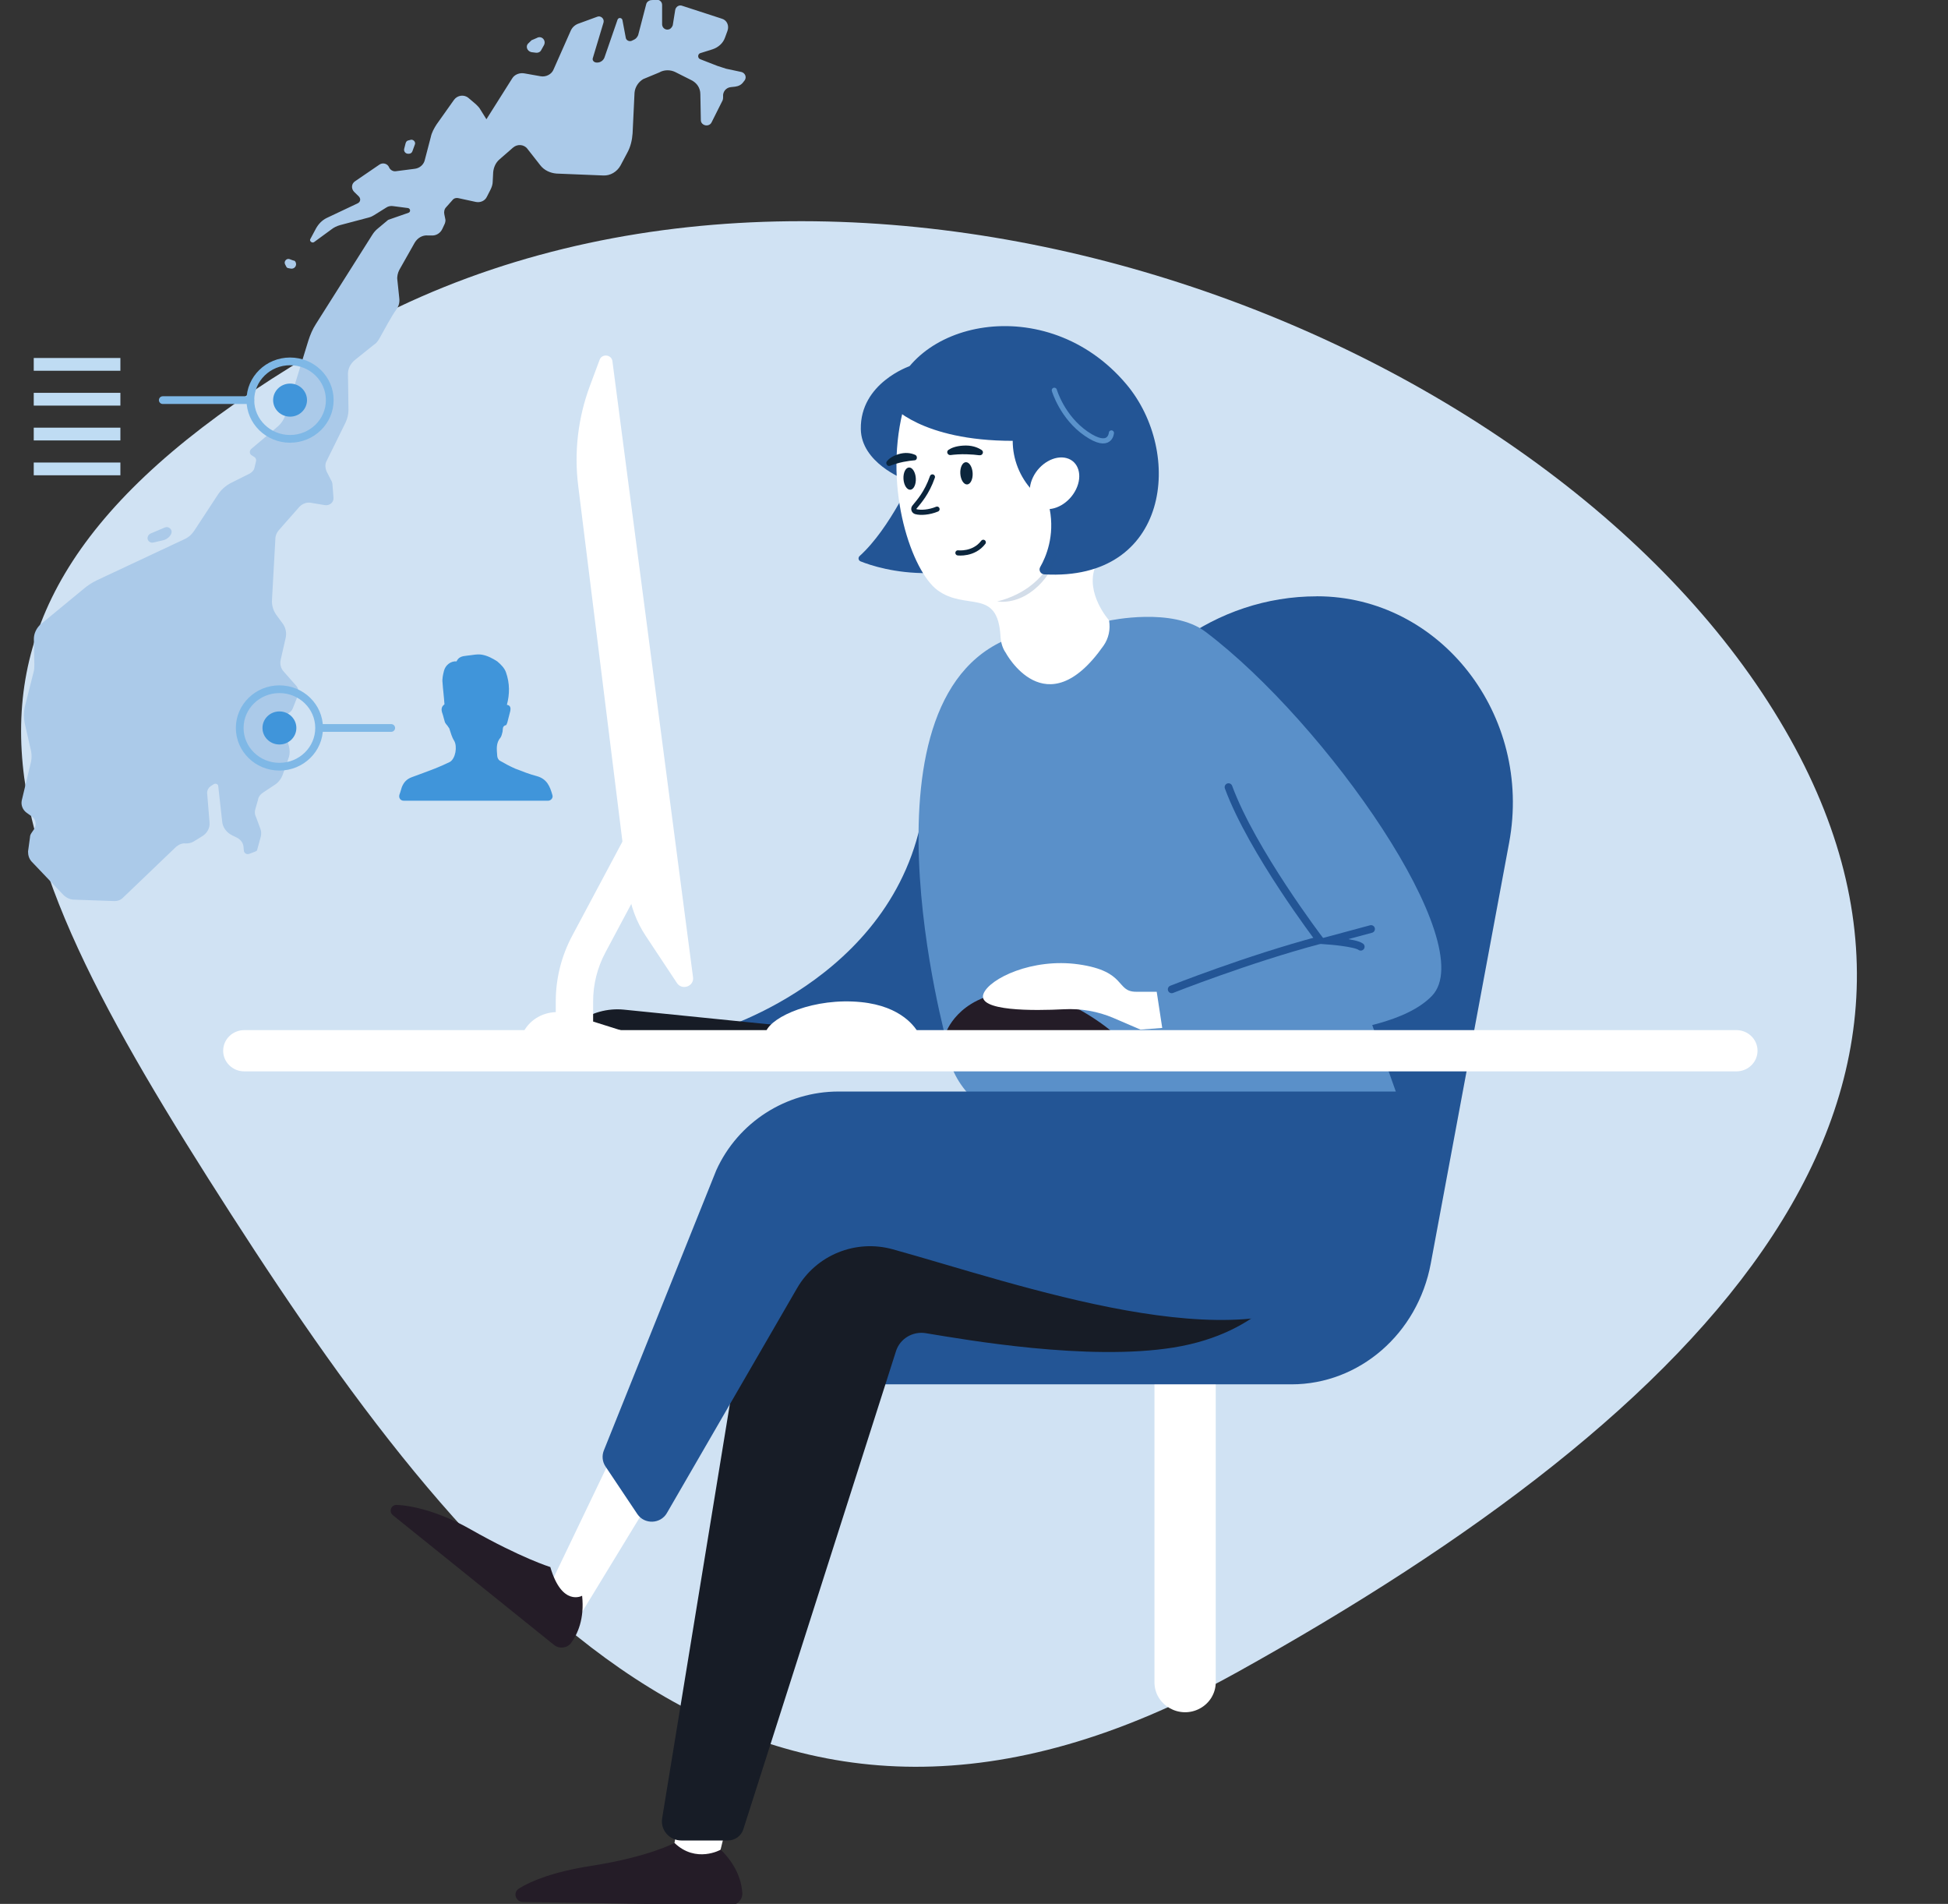 <svg width="1706" height="1667" viewBox="0 0 1706 1667" fill="none" xmlns="http://www.w3.org/2000/svg">
<rect x="0" y="0" width="1706" height="1667" fill="#333333" stroke="none"/>
<g clip-path="url(#clip0_1828_4232)">
<path d="M1082.17 1464.91C1495.82 1235.25 1767.59 955.534 1548.39 614.59C1329.18 273.647 722.927 59.599 309.281 289.257C-104.365 518.915 -16.799 722.287 202.406 1063.23C421.611 1404.17 668.476 1694.52 1082.12 1464.91H1082.17Z" fill="#D0E2F3"/>
<path d="M223.793 745.53L218.282 747.599C216.163 748.426 214.043 747.185 213.62 745.117L213.196 740.98C212.772 737.671 210.652 735.19 207.685 733.535L203.446 731.467C198.36 728.985 194.968 724.435 194.544 719.058L191.153 688.45C191.153 686.382 188.61 685.555 186.915 686.795L184.371 688.45C182.676 689.691 181.404 691.759 181.404 694.241L183.523 720.299C183.947 724.849 181.404 729.399 177.589 731.881L169.535 736.844C167.416 738.085 165.296 738.499 162.753 738.499C159.786 738.085 156.818 739.326 154.275 741.394L107.647 786.066C105.528 788.134 102.984 788.961 100.441 788.961L64.834 787.72C61.443 787.72 58.052 786.066 55.509 783.584L27.532 754.217C25.413 751.735 24.565 748.839 24.565 745.53L26.261 733.122C26.261 731.881 26.684 730.64 27.532 729.399L30.076 725.676C32.195 721.954 31.347 717.404 27.956 714.922L23.293 711.613C19.902 709.131 18.207 704.995 19.054 700.859L26.684 669.01C27.956 664.46 27.956 659.91 26.684 655.36L21.598 633.024C20.75 628.474 20.75 623.924 21.598 619.374L29.228 589.18C30.076 586.698 30.076 583.803 30.076 581.321L29.652 559.399C29.652 554.849 31.771 550.299 35.162 546.99L73.312 515.554C76.703 512.659 80.518 510.177 84.757 508.109L161.481 472.124C165.296 470.469 168.263 467.574 170.383 464.265L190.73 433.243C193.697 428.693 197.512 425.384 202.174 422.902L218.706 414.63C220.826 413.389 222.521 411.734 222.945 409.253L224.217 403.875C224.641 402.221 223.793 400.566 222.097 399.739L220.826 398.912C218.282 397.671 218.282 394.776 219.978 393.121L242.02 374.508C246.259 371.199 249.226 366.649 250.498 361.686L269.997 298.401C271.692 293.024 273.812 288.06 276.779 283.51L325.95 205.749C327.222 203.68 328.917 201.612 331.037 199.958L339.938 192.512L357.742 186.308C359.861 185.481 359.437 182.585 357.318 182.172L344.601 180.517C342.482 180.104 339.938 180.517 338.243 181.758L327.646 188.376C326.374 189.203 324.678 190.031 322.983 190.444L297.973 197.062C295.006 197.89 292.463 199.13 290.343 200.785L275.083 211.953C273.388 213.194 270.845 211.126 271.692 209.471L276.779 199.958C278.898 196.235 281.866 192.926 286.105 190.858L313.233 178.036C315.777 176.795 316.201 173.899 314.081 171.831L310.266 168.109C307.299 165.213 307.723 160.663 311.114 158.595L332.308 144.118C335.276 142.05 339.515 143.291 340.786 146.6C341.634 148.668 344.177 150.323 346.721 149.909L362.829 147.841C367.491 147.427 371.306 144.118 372.154 139.568L377.241 120.128C378.089 115.992 380.208 112.269 382.327 108.96L397.587 87.451C400.555 83.315 406.489 82.488 410.304 85.797L416.662 91.174C417.934 92.415 419.206 93.656 420.054 94.897L425.988 104.41L448.454 68.838C450.573 65.116 455.236 63.461 459.475 64.288L473.463 66.77C478.126 67.597 483.213 65.116 484.909 60.566L499.745 27.062C501.016 24.167 503.136 22.099 506.103 20.858L523.059 14.653C526.026 13.412 529.417 16.308 528.569 19.617L519.244 50.639C518.396 52.707 520.091 54.775 522.635 54.775H523.059C526.026 54.775 528.569 52.707 529.417 50.225L540.862 17.135C541.71 15.067 544.677 15.481 545.101 17.549L548.068 33.267C548.492 35.335 551.035 36.575 553.155 35.748L554.85 34.921C556.97 34.094 558.665 32.026 559.089 29.958L565.871 3.899C566.295 1.831 567.991 0.59 569.686 0.176L574.349 -0.237C577.316 -0.651 579.86 1.417 579.86 4.313V21.271C579.86 24.58 583.251 27.062 586.642 25.408C587.914 24.58 588.761 23.34 589.185 22.099L591.305 8.863C591.729 5.967 594.696 3.899 597.663 5.14L631.998 16.308C636.661 17.549 638.78 22.512 637.085 27.062L634.965 32.853C633.27 37.816 629.031 41.539 623.944 43.194L613.347 46.503C610.804 47.33 610.804 51.052 613.347 51.88L628.183 57.67C630.726 58.498 633.27 59.325 635.813 60.152L649.377 63.048C652.345 63.875 654.04 67.184 652.345 70.079L651.073 71.734C649.378 74.216 646.834 75.456 643.867 75.87L640.052 76.284C635.813 76.697 632.846 80.42 633.27 84.556C633.27 85.797 633.27 87.452 632.422 88.692L623.096 107.306C621.825 109.787 618.434 110.615 615.89 108.96C614.619 108.133 613.771 106.892 613.771 105.238L613.347 82.488C613.347 77.111 610.38 72.561 605.293 70.079L591.305 63.048C587.066 60.98 581.555 60.98 577.316 63.461L563.328 69.252C559.089 71.734 556.122 76.284 555.698 81.247L554.002 116.819C553.578 122.61 552.307 128.401 549.34 133.778L543.405 144.945C540.438 150.323 534.504 154.045 528.145 153.632L487.452 151.977C481.941 151.564 476.431 149.082 473.04 144.532L462.019 130.469C459.051 126.332 453.117 125.919 449.302 129.228L437.433 139.568C434.042 142.464 432.346 146.6 431.922 150.736L431.498 159.009C431.498 161.491 430.651 163.972 429.379 166.454L426.412 172.245C424.716 175.967 420.477 177.622 416.662 176.795L401.402 173.486C399.707 173.072 397.587 173.486 396.316 175.14L390.805 181.345C389.11 182.999 388.686 185.481 389.11 187.549L389.957 191.685C390.381 192.926 389.957 194.581 389.533 195.822L387.414 200.371C385.718 204.094 381.904 206.576 377.665 206.162H374.697C370.035 205.749 365.796 208.23 363.252 212.367L349.688 236.357C348.416 238.839 347.569 242.148 347.992 245.043L349.688 261.174C350.112 264.897 349.264 268.206 346.721 271.515C342.906 276.892 335.7 290.128 332.308 296.333C331.037 298.401 329.765 300.469 327.646 301.71L311.114 314.946C306.875 318.255 304.332 323.218 304.756 328.595L305.18 358.79C305.18 362.513 304.332 366.235 302.636 369.958L286.105 403.462C284.409 406.357 284.833 410.08 286.105 412.975L289.92 420.42C290.767 421.661 291.191 423.316 291.191 424.557L292.039 435.725C292.463 439.861 288.648 442.756 284.833 442.343L272.54 440.275C268.725 439.447 264.91 441.102 262.367 443.583L244.14 464.265C242.444 466.333 241.172 468.815 241.172 471.71L238.205 525.068C237.781 530.031 239.477 535.408 242.868 539.545L247.107 545.335C250.074 549.058 251.346 554.022 250.074 558.985L245.835 577.598C244.987 581.321 245.835 585.044 248.378 587.939L258.976 599.934C261.519 602.416 261.943 606.138 260.671 609.447L256.432 620.202C255.585 622.27 254.313 623.511 252.193 624.752L251.77 625.165C247.955 626.82 246.259 630.956 247.531 634.679L253.041 653.292C253.889 656.601 253.889 659.91 253.041 662.805L247.531 678.523C246.259 681.832 244.14 684.727 241.172 686.795L230.575 693.827C228.032 695.482 226.336 697.55 225.912 700.445L223.793 707.89C222.945 710.372 222.945 712.854 224.217 715.336L228.032 725.676C228.879 727.745 228.88 730.226 228.456 732.294L225.065 744.703C225.488 744.289 224.641 745.117 223.793 745.53Z" fill="#ABCAE9"/>
<path d="M150.041 467.162C148.77 470.057 146.226 472.125 143.259 472.952L134.357 475.021C130.966 475.848 127.999 472.539 129.695 469.23C130.118 468.403 130.966 467.575 131.814 467.162L144.531 461.785C147.922 460.544 151.313 463.853 150.041 467.162Z" fill="#ABCAE9"/>
<path d="M258.556 228.918L258.98 229.745C260.252 232.642 257.709 235.952 254.317 235.125L252.198 234.711C251.774 234.711 251.35 234.297 250.926 233.883L249.655 231.4C248.383 228.918 250.926 226.021 253.47 226.848L256.861 228.09C257.709 228.09 258.132 228.504 258.556 228.918Z" fill="#ABCAE9"/>
<path d="M363.251 126.749L361.132 132.543C360.708 133.784 359.436 134.612 358.165 134.612H357.317C355.197 134.612 353.502 132.543 353.926 130.474L355.197 125.508C355.621 124.266 356.045 123.439 357.317 123.025L359.012 122.611C361.556 121.37 364.523 124.266 363.251 126.749Z" fill="#ABCAE9"/>
<path d="M476.427 39.472L473.884 44.022C473.036 45.676 470.917 46.504 468.797 46.09L465.406 45.676C461.591 44.849 459.895 40.299 462.863 37.818L464.982 35.749C465.406 35.336 465.83 34.922 466.254 34.922L470.069 33.268C474.308 30.786 478.547 35.336 476.427 39.472Z" fill="#ABCAE9"/>
<path d="M443.929 617.128C447.32 617.541 447.32 620.437 446.896 622.505C446.049 625.814 445.201 629.123 444.353 632.432C443.929 633.673 443.505 634.914 443.081 634.914C439.69 635.741 440.538 638.636 440.114 640.704C439.69 642.359 439.266 644.427 438.419 645.668C434.18 650.631 435.027 656.009 435.451 661.799C435.451 663.454 436.723 665.522 437.571 665.936C441.81 668.417 446.472 670.899 451.135 672.967C457.494 675.449 463.852 677.931 470.21 679.585C479.112 682.067 481.655 688.685 483.775 696.13C484.622 698.612 482.503 701.094 479.96 701.094H353.641C350.674 701.094 348.978 698.612 349.826 695.717C350.673 693.649 351.097 691.58 351.945 689.099C353.641 684.962 356.184 682.067 360.847 680.412C367.629 677.931 374.411 675.449 380.77 672.967C385.009 671.313 389.671 669.245 393.91 667.177C398.997 664.281 400.692 653.527 397.725 648.563C395.606 645.254 394.758 641.532 393.486 637.809C393.062 636.982 392.215 636.155 391.791 635.327C390.943 634.5 390.095 633.259 389.671 632.432C388.824 629.95 388.4 627.468 387.552 624.987C386.28 621.678 386.28 618.782 389.247 616.714C388.824 610.096 387.976 603.892 387.552 597.687C387.128 594.378 387.976 590.656 388.823 587.347C390.095 582.383 394.758 578.661 399.845 579.074C401.54 575.351 404.507 574.524 408.746 574.111C413.409 573.697 418.072 572.456 422.311 573.283C426.973 574.111 431.636 576.592 435.451 579.074C438.419 581.556 441.81 584.865 443.081 588.588C446.472 598.101 446.472 607.614 443.929 617.128C443.929 616.714 443.929 616.714 443.929 617.128Z" fill="#4095DA"/>
<path d="M29.555 324.625L105.431 324.625L105.431 313.452L29.555 313.452L29.555 324.625Z" fill="#BFDCF3"/>
<path d="M29.555 355.132L105.431 355.132L105.431 343.958L29.555 343.958L29.555 355.132Z" fill="#BFDCF3"/>
<path d="M29.555 385.635L105.431 385.635L105.431 374.462L29.555 374.462L29.555 385.635Z" fill="#BFDCF3"/>
<path d="M29.555 416.15L105.431 416.15L105.431 404.977L29.555 404.977L29.555 416.15Z" fill="#BFDCF3"/>
<path d="M279.883 637.389H342.619" stroke="#7FB8E6" stroke-width="6.763" stroke-miterlimit="10" stroke-linecap="round"/>
<path d="M142.548 350.335H219.272" stroke="#7FB8E6" stroke-width="6.763" stroke-miterlimit="10" stroke-linecap="round"/>
<path d="M244.704 671.303C263.9 671.303 279.463 656.117 279.463 637.385C279.463 618.653 263.9 603.468 244.704 603.468C225.507 603.468 209.945 618.653 209.945 637.385C209.945 656.117 225.507 671.303 244.704 671.303Z" stroke="#7FB8E6" stroke-width="6.763" stroke-miterlimit="10" stroke-linecap="round"/>
<path d="M244.707 651.861C252.901 651.861 259.543 645.38 259.543 637.384C259.543 629.389 252.901 622.908 244.707 622.908C236.513 622.908 229.871 629.389 229.871 637.384C229.871 645.38 236.513 651.861 244.707 651.861Z" fill="#4095DA"/>
<path d="M254.03 384.252C273.227 384.252 288.789 369.067 288.789 350.335C288.789 331.603 273.227 316.417 254.03 316.417C234.833 316.417 219.271 331.603 219.271 350.335C219.271 369.067 234.833 384.252 254.03 384.252Z" stroke="#7FB8E6" stroke-width="6.763" stroke-miterlimit="10" stroke-linecap="round"/>
<path d="M254.033 364.813C262.227 364.813 268.869 358.332 268.869 350.337C268.869 342.341 262.227 335.86 254.033 335.86C245.839 335.86 239.197 342.341 239.197 350.337C239.197 358.332 245.839 364.813 254.033 364.813Z" fill="#4095DA"/>
<path d="M627.907 901.947C627.907 901.947 795.436 853.185 810.494 694.262L829.559 914.491H728.202L627.907 901.994V901.947Z" fill="#235595"/>
<path d="M791.285 419.377C791.285 419.377 754.362 405.135 753.88 375.803C753.156 335.341 796.691 320.581 796.691 320.581C796.691 320.581 818.072 319.496 814.839 354.299C811.605 389.101 787.376 395.468 787.376 395.468" fill="#235595"/>
<path d="M606.431 1127.97L477.997 1395.69L498.51 1429.97L662.853 1160.18L606.431 1127.97Z" fill="white"/>
<path d="M622.636 1451.35L589.236 1620.89L628.765 1628.86L667.764 1469.84L622.636 1451.35Z" fill="white"/>
<path d="M1050.85 1495.9C1059.4 1491.28 1064.71 1482.51 1064.71 1472.94V1179.85H1011.04V1472.94C1011.04 1492.93 1033 1505.57 1050.85 1495.9Z" fill="white"/>
<path d="M1153.22 522.086C1261.28 522.086 1342.47 626.07 1321.66 737.835L1253.03 1106.28C1241.59 1167.78 1190.43 1212.1 1131.02 1212.1H757.879L955.428 665.73C986.704 579.242 1065.38 522.133 1153.17 522.133L1153.22 522.086Z" fill="#235595"/>
<path d="M971.266 543.448C971.266 543.448 1026.77 531.328 1055.78 553.209C1161.33 632.954 1297.06 827.009 1254.1 871.904C1211.14 916.799 1061.86 907.65 1061.86 907.65L933.571 922.08L829.657 914.441C829.657 914.441 742.924 603.197 891.05 556.369L971.315 543.4L971.266 543.448Z" fill="#5A90C9"/>
<path d="M800.792 414.379C800.792 414.379 779.651 462.669 752.816 486.861C751.272 488.276 751.706 490.728 753.685 491.53C762.276 494.972 783.657 502.093 812.713 501.81C838.004 501.575 838.969 471.063 838.969 471.063L800.84 414.379H800.792Z" fill="#235595"/>
<path d="M824.302 341.702L814.794 354.246L805.672 348.587C804.803 350.049 792.061 349.106 793.605 349.814L790.565 360.566C773.72 429.369 799.011 500.484 820.972 516.706C846.118 535.239 873.87 514.207 876.235 557.498C876.718 566.269 880.531 571.127 880.531 571.127C880.531 571.127 915.668 637.761 966.491 565.279C970.931 558.913 972.572 551.084 971.318 543.492V543.209C971.318 543.209 950.177 519.536 959.203 496.287C965.864 479.168 973.2 469.878 973.2 469.878C973.2 469.878 935.601 462.899 935.843 433.661C936.036 404.47 936.422 405.13 914.51 399.094C892.645 393.058 910.214 358.632 905.339 354.341C900.464 350.049 875.608 356.651 861.128 349.814C846.649 342.928 824.302 341.655 824.302 341.655V341.702Z" fill="white"/>
<path d="M780.574 354.676C793.75 280.732 916.537 253.569 986.377 336.379C1036.77 396.128 1024.6 509.214 914.558 502.894C911.324 502.706 909.394 499.263 910.986 496.481C916.054 487.662 923.825 469.365 919.288 445.692L904.229 429.611C893.08 417.68 886.902 402.117 886.902 385.989C806.106 385.989 780.574 354.676 780.574 354.676Z" fill="#235595"/>
<path d="M934.145 401.122C944.57 403.999 948.287 416.213 942.398 428.379C936.51 440.546 923.334 448.044 912.908 445.168C902.483 442.291 898.767 430.077 904.655 417.91C910.495 405.743 923.72 398.245 934.145 401.122Z" fill="white"/>
<path d="M347.389 1317.66C342.466 1317.56 340.294 1323.6 344.059 1326.67L485.186 1440.27C489.868 1443.99 496.818 1443.15 500.293 1438.34C505.795 1430.74 511.973 1417.44 509.801 1397.21C509.801 1397.21 492.184 1407.12 481.952 1372.08C481.952 1372.08 456.613 1364.3 412.113 1339.07C385.325 1323.84 360.758 1318.04 347.389 1317.71V1317.66Z" fill="#241C27"/>
<path d="M454.38 1653.62C448.975 1657.01 451.484 1665.17 457.904 1665.31L639.525 1668.19C645.558 1668.28 650.433 1663.33 650.095 1657.44C649.564 1648.15 645.848 1634 631.224 1619.52C631.224 1619.52 609.649 1631.83 590.681 1613.63C590.681 1613.63 568.527 1625.79 517.752 1633.71C484.015 1639 464.999 1647.01 454.38 1653.62Z" fill="#241C27"/>
<path d="M502.511 897.892L506.228 895.11C517.715 886.574 532.05 882.613 546.433 884.027L706.528 900.203C708.169 900.391 708.024 902.749 706.383 902.749H504.201C501.546 902.749 500.388 899.448 502.511 897.845V897.892Z" fill="#171C26"/>
<path d="M975.411 904.579C975.411 904.579 928.642 863.457 883.948 868.267C838.145 873.218 828.299 904.579 828.299 904.579H975.411Z" fill="#241C27"/>
<path d="M1013.01 868.365L1019.43 910.383L975.265 891.378C961.51 885.483 946.547 882.89 931.585 883.691C906.053 885.012 855.278 885.625 861.311 870.11C866.524 856.764 904.122 838.655 944.52 844.361C987.042 850.398 976.954 868.365 995.006 868.365H1013.06H1013.01Z" fill="white"/>
<path d="M670.383 905.104C670.383 904.491 670.528 903.83 670.818 903.17C676.03 889.824 713.388 873.366 754.027 877.422C790.081 881.006 802.099 900.152 804.657 905.104H670.432H670.383Z" fill="white"/>
<path d="M861.124 474.836C852.726 485.876 838.922 484.083 838.922 484.083" stroke="#0B253C" stroke-width="4.508" stroke-miterlimit="10" stroke-linecap="round"/>
<path d="M846.999 424.169C849.98 423.998 852.133 419.496 851.808 414.114C851.484 408.732 848.805 404.508 845.825 404.679C842.845 404.851 840.691 409.353 841.016 414.735C841.34 420.117 844.019 424.34 846.999 424.169Z" fill="#0B253C"/>
<path d="M797.224 428.809C800.205 428.638 802.358 424.136 802.033 418.754C801.709 413.372 799.03 409.148 796.05 409.319C793.069 409.491 790.916 413.993 791.241 419.375C791.565 424.757 794.244 428.981 797.224 428.809Z" fill="#0B253C"/>
<path opacity="0.2" d="M928.454 474.738C928.454 474.738 922.373 498.6 900.943 514.068C887.091 524.018 873.335 526.517 873.335 526.517C873.335 526.517 893.51 531.044 912.816 509.352C925.896 494.638 928.454 474.785 928.454 474.785V474.738Z" fill="#235595"/>
<path d="M816.577 417.589C811.606 431.831 804.849 439.093 800.843 444.045C799.685 445.459 800.409 447.534 802.146 448.006C806.345 449.138 813.826 448.619 820.632 445.79" stroke="#0B253C" stroke-width="4.508" stroke-miterlimit="10" stroke-linecap="round"/>
<path d="M800.99 403.063C803.355 402.874 803.741 399.241 801.472 398.25C797.852 396.694 792.833 395.75 786.51 397.779C781.442 399.383 778.45 401.695 776.712 403.865C775.216 405.705 777.195 408.724 779.367 407.875C782.359 406.743 786.462 405.375 791.095 404.431C794.908 403.676 798.287 403.252 801.038 403.016L800.99 403.063Z" fill="#0A253C"/>
<path d="M857.89 398.586C860.593 398.917 861.944 395.473 859.676 394.01C856.104 391.651 850.747 389.622 843.169 390.188C837.088 390.613 833.178 392.17 830.62 393.916C828.448 395.378 829.848 398.728 832.454 398.445C836.074 397.973 840.997 397.596 846.403 397.737C850.843 397.879 854.753 398.209 857.842 398.634L857.89 398.586Z" fill="#0A253C"/>
<path d="M923.337 341.707C923.337 341.707 930.19 365.286 951.282 379.764C972.374 394.241 973.339 379.057 973.339 379.057" stroke="#5A92CB" stroke-width="4.508" stroke-miterlimit="10" stroke-linecap="round"/>
<path d="M829.606 914.491C829.606 914.491 820.725 1067.71 1229.34 975.278L1197.77 886.243L829.606 914.491Z" fill="#5A90C9"/>
<path d="M1026.14 866.237C1026.14 866.237 1092.51 839.922 1155.83 823.087C1155.83 823.087 1096.51 745.229 1075.9 689.205" stroke="#235595" stroke-width="6.763" stroke-miterlimit="10" stroke-linecap="round"/>
<path d="M579.875 1592.16L665.015 1071.39L678.674 1078.04L1131.64 1117.89C1131.64 1117.89 1107.17 1167.07 1027.78 1179.85C952.723 1191.92 845.719 1173.06 810.824 1167.31C799.337 1165.42 788.187 1172.12 784.712 1182.96L650.97 1601.73C649.135 1607.53 643.633 1611.49 637.407 1611.49H596.768C586.246 1611.49 578.234 1602.3 579.875 1592.16Z" fill="#171C26"/>
<path d="M1239.18 955.712C1239.18 955.712 1234.55 1077.47 1170.79 1127.98C1086.66 1194.66 891.287 1124.11 781.773 1093.84C749.291 1084.88 714.877 1098.84 698.033 1127.93L584.031 1324.82C578.432 1334.49 564.339 1334.96 558.112 1325.62L530.312 1284.07C527.512 1279.92 526.981 1274.69 528.815 1270.02L627.276 1024.7C646.293 982.687 688.235 955.712 734.473 955.712H1239.13H1239.18Z" fill="#235595"/>
<path d="M1200.72 813.431L1163.12 823.57C1163.12 823.57 1186.96 825.362 1191.69 828.946" stroke="#225597" stroke-width="6.763" stroke-miterlimit="10" stroke-linecap="round"/>
<path d="M453.417 914.491L457.616 905.201C462.876 893.6 474.412 886.573 486.719 886.196V876.811C486.719 856.722 491.691 836.916 501.247 819.09L555.594 717.228L584.601 731.989L530.255 833.85C523.16 847.102 519.443 861.815 519.443 876.764V894.449L565.247 908.879C568.384 909.869 567.66 914.396 564.378 914.396H453.417V914.491Z" fill="white"/>
<path d="M213.923 938.073L1520.7 938.073C1530.91 938.073 1539.19 929.987 1539.19 920.012C1539.19 910.037 1530.91 901.95 1520.7 901.95L213.923 901.95C203.714 901.95 195.437 910.037 195.437 920.012C195.437 929.987 203.714 938.073 213.923 938.073Z" fill="white"/>
<path d="M525.135 315.011L516.593 337.929C506.216 365.847 502.692 395.745 506.36 425.219L550.282 778.434C552.116 793.053 557.28 807.059 565.485 819.414L592.851 860.724C597.292 867.421 608.007 863.601 606.945 855.678L536.333 316.237C535.561 310.342 527.211 309.446 525.135 315.011Z" fill="white"/>
</g>
<defs>
<clipPath id="clip0_1828_4232">
<rect width="1705" height="1667" fill="white" transform="translate(0.97)"/>
</clipPath>
</defs>
</svg>
